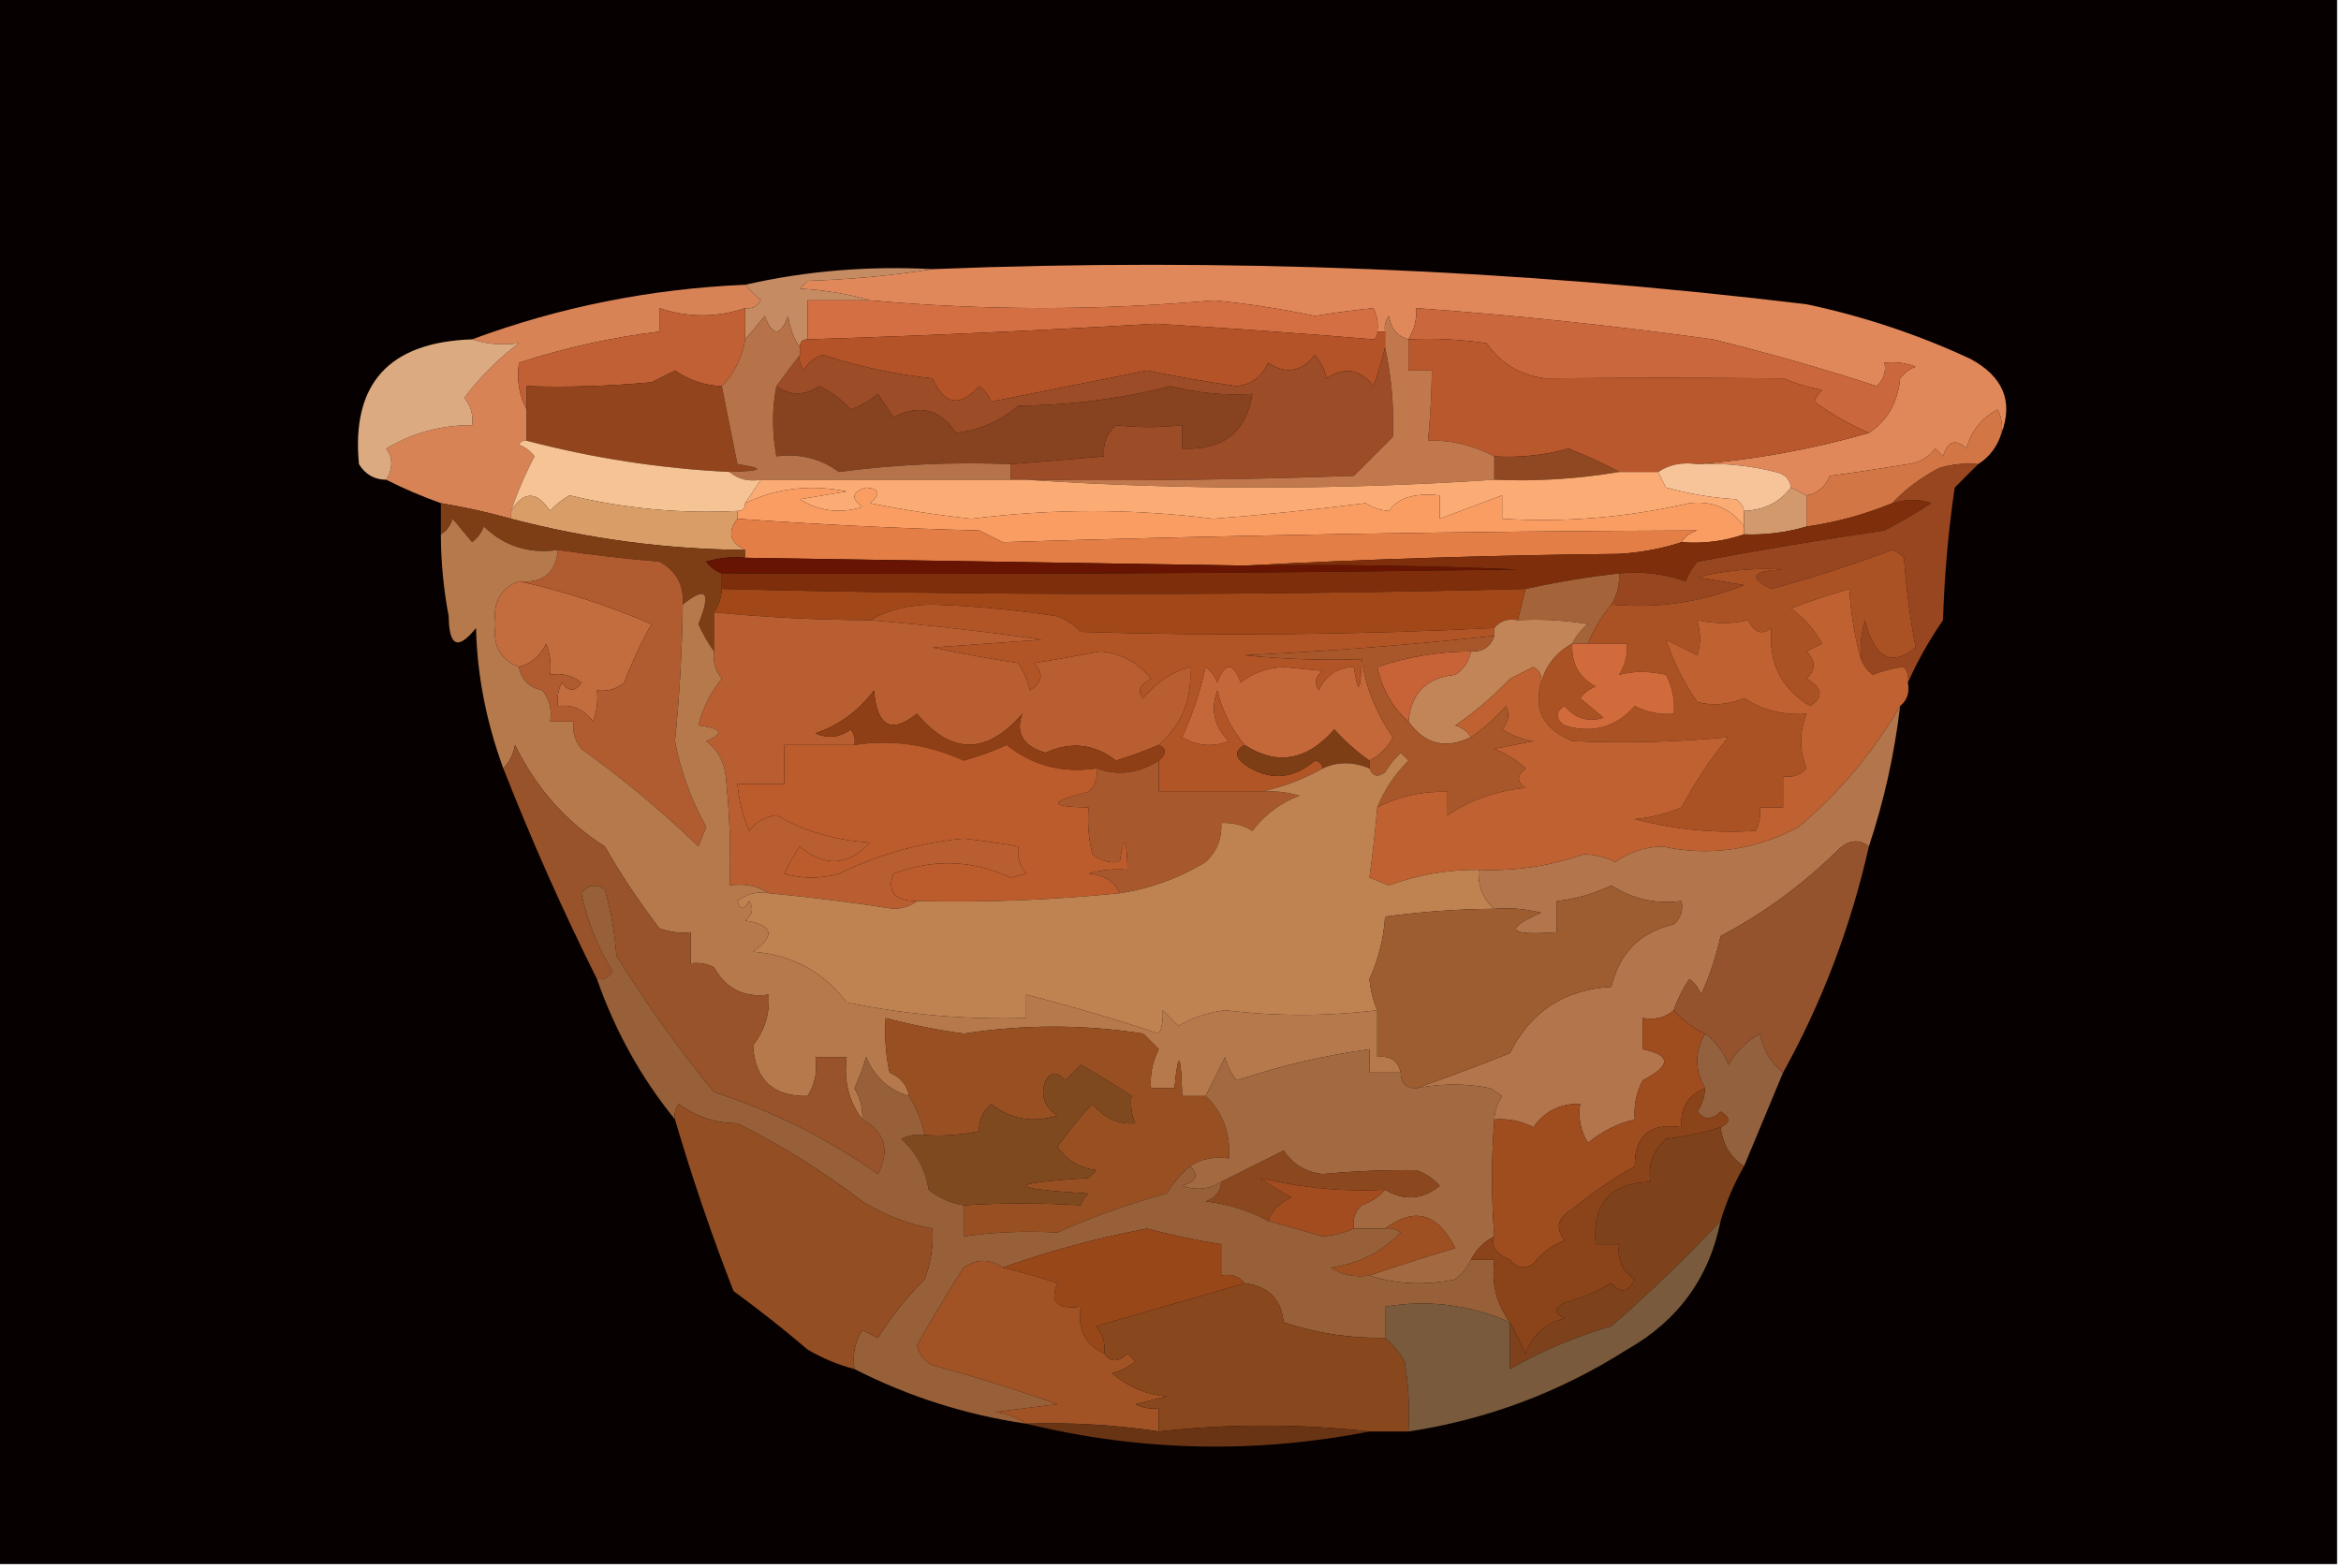 <?xml version="1.0" encoding="UTF-8"?>
<!DOCTYPE svg PUBLIC "-//W3C//DTD SVG 1.1//EN" "http://www.w3.org/Graphics/SVG/1.1/DTD/svg11.dtd">
<svg xmlns="http://www.w3.org/2000/svg" version="1.1" width="300px" height="201px" style="shape-rendering:geometricPrecision; text-rendering:geometricPrecision; image-rendering:optimizeQuality; fill-rule:evenodd; clip-rule:evenodd" xmlns:xlink="http://www.w3.org/1999/xlink">
<g><path style="opacity:1" fill="#060000" d="M -0.5,-0.5 C 99.5,-0.5 199.5,-0.5 299.5,-0.5C 299.5,66.5 299.5,133.5 299.5,200.5C 199.5,200.5 99.5,200.5 -0.5,200.5C -0.5,133.5 -0.5,66.5 -0.5,-0.5 Z"/></g>
<g><path style="opacity:1" fill="#e0885a" d="M 256.5,55.5 C 256.649,54.448 256.483,53.448 256,52.5C 253.944,53.583 252.611,55.25 252,57.5C 250.605,56.185 249.605,56.519 249,58.5C 248.667,58.167 248.333,57.833 248,57.5C 247.161,58.624 245.994,59.291 244.5,59.5C 241.174,60.047 237.84,60.547 234.5,61C 233.922,62.417 232.922,63.25 231.5,63.5C 230.833,63.167 230.167,62.833 229.5,62.5C 229.38,61.414 228.713,60.747 227.5,60.5C 224.217,59.673 220.884,59.34 217.5,59.5C 224.845,58.931 232.178,57.598 239.5,55.5C 241.887,53.908 243.22,51.575 243.5,48.5C 244.025,47.808 244.692,47.308 245.5,47C 244.207,46.51 242.873,46.343 241.5,46.5C 241.719,47.675 241.386,48.675 240.5,49.5C 233.617,47.253 226.617,45.253 219.5,43.5C 206.713,41.727 194.046,40.394 181.5,39.5C 181.567,40.959 181.234,42.292 180.5,43.5C 179.069,43.119 178.236,42.119 178,40.5C 177.536,41.094 177.369,41.761 177.5,42.5C 177.167,42.5 176.833,42.5 176.5,42.5C 176.649,41.448 176.483,40.448 176,39.5C 173.532,39.752 171.032,40.086 168.5,40.5C 164.222,39.59 159.889,38.923 155.5,38.5C 140.817,39.816 126.15,39.816 111.5,38.5C 108.695,37.681 105.695,37.181 102.5,37C 102.833,36.667 103.167,36.333 103.5,36C 109.016,35.827 114.349,35.327 119.5,34.5C 156.948,33.007 194.281,34.507 231.5,39C 238.768,40.534 245.768,42.867 252.5,46C 256.682,48.246 258.015,51.413 256.5,55.5 Z"/></g>
<g><path style="opacity:1" fill="#c58b63" d="M 119.5,34.5 C 114.349,35.327 109.016,35.827 103.5,36C 103.167,36.333 102.833,36.667 102.5,37C 105.695,37.181 108.695,37.681 111.5,38.5C 108.833,38.5 106.167,38.5 103.5,38.5C 103.5,40.167 103.5,41.833 103.5,43.5C 102.833,43.5 102.5,43.833 102.5,44.5C 101.71,43.392 101.21,42.058 101,40.5C 100,43.167 99,43.167 98,40.5C 97.148,41.571 96.315,42.571 95.5,43.5C 95.5,42.167 95.5,40.833 95.5,39.5C 96.376,39.631 97.043,39.297 97.5,38.5C 96.757,37.818 96.091,37.151 95.5,36.5C 103.257,34.731 111.257,34.065 119.5,34.5 Z"/></g>
<g><path style="opacity:1" fill="#d36f42" d="M 111.5,38.5 C 126.15,39.816 140.817,39.816 155.5,38.5C 159.889,38.923 164.222,39.59 168.5,40.5C 171.032,40.086 173.532,39.752 176,39.5C 176.483,40.448 176.649,41.448 176.5,42.5C 176.565,42.938 176.399,43.272 176,43.5C 166.732,42.719 157.399,42.052 148,41.5C 133.176,42.376 118.343,43.043 103.5,43.5C 103.5,41.833 103.5,40.167 103.5,38.5C 106.167,38.5 108.833,38.5 111.5,38.5 Z"/></g>
<g><path style="opacity:1" fill="#d78356" d="M 95.5,36.5 C 96.091,37.151 96.757,37.818 97.5,38.5C 97.043,39.297 96.376,39.631 95.5,39.5C 91.85,40.728 88.184,40.728 84.5,39.5C 84.5,40.5 84.5,41.5 84.5,42.5C 78.337,43.258 72.337,44.591 66.5,46.5C 66.205,48.735 66.539,50.735 67.5,52.5C 67.5,53.833 67.5,55.167 67.5,56.5C 67.062,56.435 66.728,56.601 66.5,57C 67.308,57.308 67.975,57.808 68.5,58.5C 67.294,60.794 66.294,63.127 65.5,65.5C 65.5,65.833 65.5,66.167 65.5,66.5C 62.539,65.677 59.539,65.01 56.5,64.5C 54.112,63.651 51.779,62.651 49.5,61.5C 50.363,60.06 50.363,58.726 49.5,57.5C 52.888,55.482 56.554,54.482 60.5,54.5C 60.67,53.178 60.337,52.011 59.5,51C 61.5,48.324 63.833,45.99 66.5,44C 64.321,44.284 62.321,44.117 60.5,43.5C 71.68,39.355 83.347,37.022 95.5,36.5 Z"/></g>
<g><path style="opacity:1" fill="#c16035" d="M 95.5,39.5 C 95.5,40.833 95.5,42.167 95.5,43.5C 95.088,45.887 94.088,47.887 92.5,49.5C 90.323,49.414 88.323,48.747 86.5,47.5C 85.5,48 84.5,48.5 83.5,49C 78.177,49.499 72.844,49.666 67.5,49.5C 67.5,50.5 67.5,51.5 67.5,52.5C 66.539,50.735 66.205,48.735 66.5,46.5C 72.337,44.591 78.337,43.258 84.5,42.5C 84.5,41.5 84.5,40.5 84.5,39.5C 88.184,40.728 91.85,40.728 95.5,39.5 Z"/></g>
<g><path style="opacity:1" fill="#ca673c" d="M 239.5,55.5 C 237.118,54.469 234.784,53.136 232.5,51.5C 232.709,50.914 233.043,50.414 233.5,50C 231.782,49.654 230.115,49.154 228.5,48.5C 218.31,48.42 208.144,48.42 198,48.5C 194.823,48.087 192.323,46.587 190.5,44C 187.183,43.502 183.85,43.335 180.5,43.5C 181.234,42.292 181.567,40.959 181.5,39.5C 194.046,40.394 206.713,41.727 219.5,43.5C 226.617,45.253 233.617,47.253 240.5,49.5C 241.386,48.675 241.719,47.675 241.5,46.5C 242.873,46.343 244.207,46.51 245.5,47C 244.692,47.308 244.025,47.808 243.5,48.5C 243.22,51.575 241.887,53.908 239.5,55.5 Z"/></g>
<g><path style="opacity:1" fill="#b45328" d="M 176.5,42.5 C 176.833,42.5 177.167,42.5 177.5,42.5C 177.5,43.167 177.5,43.833 177.5,44.5C 177.108,46.179 176.608,47.846 176,49.5C 174.33,47.302 172.33,46.968 170,48.5C 169.751,47.376 169.251,46.376 168.5,45.5C 166.792,47.691 164.792,48.024 162.5,46.5C 161.73,48.272 160.397,49.272 158.5,49.5C 154.605,48.94 150.772,48.274 147,47.5C 140.333,48.833 133.667,50.167 127,51.5C 126.692,50.692 126.192,50.025 125.5,49.5C 123.002,52.254 121.002,51.92 119.5,48.5C 114.649,47.978 109.982,46.978 105.5,45.5C 104.353,45.818 103.519,46.484 103,47.5C 102.536,46.906 102.369,46.239 102.5,45.5C 102.5,45.167 102.5,44.833 102.5,44.5C 102.5,43.833 102.833,43.5 103.5,43.5C 118.343,43.043 133.176,42.376 148,41.5C 157.399,42.052 166.732,42.719 176,43.5C 176.399,43.272 176.565,42.938 176.5,42.5 Z"/></g>
<g><path style="opacity:1" fill="#b8582c" d="M 180.5,43.5 C 183.85,43.335 187.183,43.502 190.5,44C 192.323,46.587 194.823,48.087 198,48.5C 208.144,48.42 218.31,48.42 228.5,48.5C 230.115,49.154 231.782,49.654 233.5,50C 233.043,50.414 232.709,50.914 232.5,51.5C 234.784,53.136 237.118,54.469 239.5,55.5C 232.178,57.598 224.845,58.931 217.5,59.5C 215.585,59.215 213.919,59.549 212.5,60.5C 210.833,60.5 209.167,60.5 207.5,60.5C 205.484,59.412 203.317,58.412 201,57.5C 197.895,58.367 194.728,58.701 191.5,58.5C 188.67,57.039 185.836,56.373 183,56.5C 183.29,53.587 183.457,50.587 183.5,47.5C 182.5,47.5 181.5,47.5 180.5,47.5C 180.5,46.167 180.5,44.833 180.5,43.5 Z"/></g>
<g><path style="opacity:1" fill="#dbaa80" d="M 60.5,43.5 C 62.321,44.117 64.321,44.284 66.5,44C 63.833,45.99 61.5,48.324 59.5,51C 60.337,52.011 60.67,53.178 60.5,54.5C 56.554,54.482 52.888,55.482 49.5,57.5C 50.363,58.726 50.363,60.06 49.5,61.5C 47.983,61.489 46.816,60.823 46,59.5C 45.007,49.188 49.84,43.855 60.5,43.5 Z"/></g>
<g><path style="opacity:1" fill="#92441d" d="M 92.5,49.5 C 93.167,52.833 93.833,56.167 94.5,59.5C 98.172,60.045 97.838,60.378 93.5,60.5C 84.686,60.07 76.02,58.737 67.5,56.5C 67.5,55.167 67.5,53.833 67.5,52.5C 67.5,51.5 67.5,50.5 67.5,49.5C 72.844,49.666 78.177,49.499 83.5,49C 84.5,48.5 85.5,48 86.5,47.5C 88.323,48.747 90.323,49.414 92.5,49.5 Z"/></g>
<g><path style="opacity:1" fill="#87421f" d="M 99.5,49.5 C 101.28,50.755 103.113,50.755 105,49.5C 106.531,50.217 107.864,51.217 109,52.5C 110.285,52.05 111.452,51.383 112.5,50.5C 113.167,51.5 113.833,52.5 114.5,53.5C 117.839,51.765 120.506,52.432 122.5,55.5C 125.572,55.13 128.239,53.963 130.5,52C 137.129,51.96 143.629,51.126 150,49.5C 153.441,50.382 156.941,50.715 160.5,50.5C 159.685,55.429 156.685,57.762 151.5,57.5C 151.5,56.5 151.5,55.5 151.5,54.5C 148.518,54.827 145.685,54.827 143,54.5C 141.812,55.563 141.312,56.897 141.5,58.5C 137.5,58.833 133.5,59.167 129.5,59.5C 122.109,59.201 114.776,59.535 107.5,60.5C 105.149,58.771 102.482,58.104 99.5,58.5C 98.924,55.393 98.924,52.393 99.5,49.5 Z"/></g>
<g><path style="opacity:1" fill="#9c4c26" d="M 177.5,44.5 C 178.32,48.288 178.654,52.121 178.5,56C 176.833,57.667 175.167,59.333 173.5,61C 159.504,61.5 145.504,61.667 131.5,61.5C 130.833,61.5 130.167,61.5 129.5,61.5C 129.5,60.833 129.5,60.167 129.5,59.5C 133.5,59.167 137.5,58.833 141.5,58.5C 141.312,56.897 141.812,55.563 143,54.5C 145.685,54.827 148.518,54.827 151.5,54.5C 151.5,55.5 151.5,56.5 151.5,57.5C 156.685,57.762 159.685,55.429 160.5,50.5C 156.941,50.715 153.441,50.382 150,49.5C 143.629,51.126 137.129,51.96 130.5,52C 128.239,53.963 125.572,55.13 122.5,55.5C 120.506,52.432 117.839,51.765 114.5,53.5C 113.833,52.5 113.167,51.5 112.5,50.5C 111.452,51.383 110.285,52.05 109,52.5C 107.864,51.217 106.531,50.217 105,49.5C 103.113,50.755 101.28,50.755 99.5,49.5C 100.512,48.128 101.512,46.795 102.5,45.5C 102.369,46.239 102.536,46.906 103,47.5C 103.519,46.484 104.353,45.818 105.5,45.5C 109.982,46.978 114.649,47.978 119.5,48.5C 121.002,51.92 123.002,52.254 125.5,49.5C 126.192,50.025 126.692,50.692 127,51.5C 133.667,50.167 140.333,48.833 147,47.5C 150.772,48.274 154.605,48.94 158.5,49.5C 160.397,49.272 161.73,48.272 162.5,46.5C 164.792,48.024 166.792,47.691 168.5,45.5C 169.251,46.376 169.751,47.376 170,48.5C 172.33,46.968 174.33,47.302 176,49.5C 176.608,47.846 177.108,46.179 177.5,44.5 Z"/></g>
<g><path style="opacity:1" fill="#c2784d" d="M 180.5,43.5 C 180.5,44.833 180.5,46.167 180.5,47.5C 181.5,47.5 182.5,47.5 183.5,47.5C 183.457,50.587 183.29,53.587 183,56.5C 185.836,56.373 188.67,57.039 191.5,58.5C 191.5,59.5 191.5,60.5 191.5,61.5C 171.5,62.833 151.5,62.833 131.5,61.5C 145.504,61.667 159.504,61.5 173.5,61C 175.167,59.333 176.833,57.667 178.5,56C 178.654,52.121 178.32,48.288 177.5,44.5C 177.5,43.833 177.5,43.167 177.5,42.5C 177.369,41.761 177.536,41.094 178,40.5C 178.236,42.119 179.069,43.119 180.5,43.5 Z"/></g>
<g><path style="opacity:1" fill="#b67249" d="M 102.5,44.5 C 102.5,44.833 102.5,45.167 102.5,45.5C 101.512,46.795 100.512,48.128 99.5,49.5C 98.924,52.393 98.924,55.393 99.5,58.5C 102.482,58.104 105.149,58.771 107.5,60.5C 114.776,59.535 122.109,59.201 129.5,59.5C 129.5,60.167 129.5,60.833 129.5,61.5C 118.833,61.5 108.167,61.5 97.5,61.5C 95.901,61.768 94.568,61.434 93.5,60.5C 97.838,60.378 98.172,60.045 94.5,59.5C 93.833,56.167 93.167,52.833 92.5,49.5C 94.088,47.887 95.088,45.887 95.5,43.5C 96.315,42.571 97.148,41.571 98,40.5C 99,43.167 100,43.167 101,40.5C 101.21,42.058 101.71,43.392 102.5,44.5 Z"/></g>
<g><path style="opacity:1" fill="#904822" d="M 207.5,60.5 C 202.228,61.4 196.895,61.733 191.5,61.5C 191.5,60.5 191.5,59.5 191.5,58.5C 194.728,58.701 197.895,58.367 201,57.5C 203.317,58.412 205.484,59.412 207.5,60.5 Z"/></g>
<g><path style="opacity:1" fill="#f6c394" d="M 67.5,56.5 C 76.02,58.737 84.686,60.07 93.5,60.5C 94.568,61.434 95.901,61.768 97.5,61.5C 96.833,62.5 96.167,63.5 95.5,64.5C 95.5,65.167 95.167,65.5 94.5,65.5C 87.224,65.871 80.058,65.204 73,63.5C 72.05,64.022 71.216,64.689 70.5,65.5C 68.755,62.908 67.089,62.908 65.5,65.5C 66.294,63.127 67.294,60.794 68.5,58.5C 67.975,57.808 67.308,57.308 66.5,57C 66.728,56.601 67.062,56.435 67.5,56.5 Z"/></g>
<g><path style="opacity:1" fill="#f7c49a" d="M 217.5,59.5 C 220.884,59.34 224.217,59.673 227.5,60.5C 228.713,60.747 229.38,61.414 229.5,62.5C 228.105,64.379 226.105,65.379 223.5,65.5C 223.389,64.883 223.056,64.383 222.5,64C 219.447,63.821 216.447,63.321 213.5,62.5C 213.137,61.816 212.804,61.15 212.5,60.5C 213.919,59.549 215.585,59.215 217.5,59.5 Z"/></g>
<g><path style="opacity:1" fill="#d27646" d="M 256.5,55.5 C 255.974,57.23 254.974,58.564 253.5,59.5C 251.801,59.34 250.134,59.507 248.5,60C 246.141,61.242 244.141,62.742 242.5,64.5C 238.967,65.958 235.301,66.958 231.5,67.5C 231.5,66.167 231.5,64.833 231.5,63.5C 232.922,63.25 233.922,62.417 234.5,61C 237.84,60.547 241.174,60.047 244.5,59.5C 245.994,59.291 247.161,58.624 248,57.5C 248.333,57.833 248.667,58.167 249,58.5C 249.605,56.519 250.605,56.185 252,57.5C 252.611,55.25 253.944,53.583 256,52.5C 256.483,53.448 256.649,54.448 256.5,55.5 Z"/></g>
<g><path style="opacity:1" fill="#fbac75" d="M 207.5,60.5 C 209.167,60.5 210.833,60.5 212.5,60.5C 212.804,61.15 213.137,61.816 213.5,62.5C 216.447,63.321 219.447,63.821 222.5,64C 223.056,64.383 223.389,64.883 223.5,65.5C 223.5,66.167 223.5,66.833 223.5,67.5C 221.834,65.172 219.501,64.172 216.5,64.5C 208.518,66.334 200.518,67.001 192.5,66.5C 192.5,65.5 192.5,64.5 192.5,63.5C 189.833,64.5 187.167,65.5 184.5,66.5C 184.5,65.5 184.5,64.5 184.5,63.5C 181.281,63.157 179.114,63.824 178,65.5C 176.893,65.415 175.893,65.081 175,64.5C 168.569,65.32 162.069,65.986 155.5,66.5C 145.163,65.194 134.83,65.194 124.5,66.5C 120.136,66.03 115.802,65.364 111.5,64.5C 112.894,63.313 112.727,62.647 111,62.5C 109.174,63.01 109.007,63.844 110.5,65C 107.621,65.874 104.955,65.54 102.5,64C 104.5,63.667 106.5,63.333 108.5,63C 103.909,62.058 99.576,62.558 95.5,64.5C 96.167,63.5 96.833,62.5 97.5,61.5C 108.167,61.5 118.833,61.5 129.5,61.5C 130.167,61.5 130.833,61.5 131.5,61.5C 151.5,62.833 171.5,62.833 191.5,61.5C 196.895,61.733 202.228,61.4 207.5,60.5 Z"/></g>
<g><path style="opacity:1" fill="#f99d63" d="M 223.5,67.5 C 223.5,67.833 223.5,68.167 223.5,68.5C 220.946,69.388 218.279,69.721 215.5,69.5C 215.918,68.778 216.584,68.278 217.5,68C 187.807,68.09 158.14,68.59 128.5,69.5C 127.5,69 126.5,68.5 125.5,68C 115.141,67.734 104.808,67.234 94.5,66.5C 94.5,66.167 94.5,65.833 94.5,65.5C 95.167,65.5 95.5,65.167 95.5,64.5C 99.576,62.558 103.909,62.058 108.5,63C 106.5,63.333 104.5,63.667 102.5,64C 104.955,65.54 107.621,65.874 110.5,65C 109.007,63.844 109.174,63.01 111,62.5C 112.727,62.647 112.894,63.313 111.5,64.5C 115.802,65.364 120.136,66.03 124.5,66.5C 134.83,65.194 145.163,65.194 155.5,66.5C 162.069,65.986 168.569,65.32 175,64.5C 175.893,65.081 176.893,65.415 178,65.5C 179.114,63.824 181.281,63.157 184.5,63.5C 184.5,64.5 184.5,65.5 184.5,66.5C 187.167,65.5 189.833,64.5 192.5,63.5C 192.5,64.5 192.5,65.5 192.5,66.5C 200.518,67.001 208.518,66.334 216.5,64.5C 219.501,64.172 221.834,65.172 223.5,67.5 Z"/></g>
<g><path style="opacity:1" fill="#d1996c" d="M 229.5,62.5 C 230.167,62.833 230.833,63.167 231.5,63.5C 231.5,64.833 231.5,66.167 231.5,67.5C 228.904,68.265 226.237,68.599 223.5,68.5C 223.5,68.167 223.5,67.833 223.5,67.5C 223.5,66.833 223.5,66.167 223.5,65.5C 226.105,65.379 228.105,64.379 229.5,62.5 Z"/></g>
<g><path style="opacity:1" fill="#d99e68" d="M 94.5,65.5 C 94.5,65.833 94.5,66.167 94.5,66.5C 93.174,68.195 93.507,69.528 95.5,70.5C 85.315,70.406 75.315,69.072 65.5,66.5C 65.5,66.167 65.5,65.833 65.5,65.5C 67.089,62.908 68.755,62.908 70.5,65.5C 71.216,64.689 72.05,64.022 73,63.5C 80.058,65.204 87.224,65.871 94.5,65.5 Z"/></g>
<g><path style="opacity:1" fill="#7d3d15" d="M 56.5,64.5 C 59.539,65.01 62.539,65.677 65.5,66.5C 75.315,69.072 85.315,70.406 95.5,70.5C 95.5,70.833 95.5,71.167 95.5,71.5C 93.801,71.34 92.134,71.507 90.5,72C 91.044,72.717 91.711,73.217 92.5,73.5C 92.5,74.167 92.5,74.833 92.5,75.5C 92.443,76.609 92.11,77.609 91.5,78.5C 91.5,80.167 91.5,81.833 91.5,83.5C 90.751,82.469 90.085,81.302 89.5,80C 91.171,75.898 90.504,75.064 87.5,77.5C 87.677,75.019 86.677,73.186 84.5,72C 80.137,71.631 75.804,71.131 71.5,70.5C 67.808,71.029 64.642,70.029 62,67.5C 61.692,68.308 61.192,68.975 60.5,69.5C 59.667,68.5 58.833,67.5 58,66.5C 57.722,67.416 57.222,68.082 56.5,68.5C 56.5,67.167 56.5,65.833 56.5,64.5 Z"/></g>
<g><path style="opacity:1" fill="#e37e46" d="M 94.5,66.5 C 104.808,67.234 115.141,67.734 125.5,68C 126.5,68.5 127.5,69 128.5,69.5C 158.14,68.59 187.807,68.09 217.5,68C 216.584,68.278 215.918,68.778 215.5,69.5C 213.031,70.317 210.365,70.817 207.5,71C 191.328,71.169 175.328,71.669 159.5,72.5C 138.167,72.167 116.833,71.833 95.5,71.5C 95.5,71.167 95.5,70.833 95.5,70.5C 93.507,69.528 93.174,68.195 94.5,66.5 Z"/></g>
<g><path style="opacity:1" fill="#671402" d="M 95.5,71.5 C 116.833,71.833 138.167,72.167 159.5,72.5C 171.171,72.334 182.838,72.5 194.5,73C 160.502,73.5 126.502,73.667 92.5,73.5C 91.711,73.217 91.044,72.717 90.5,72C 92.134,71.507 93.801,71.34 95.5,71.5 Z"/></g>
<g><path style="opacity:1" fill="#7e2e0a" d="M 207.5,73.5 C 203.462,73.958 199.462,74.624 195.5,75.5C 161.173,76.354 126.839,76.354 92.5,75.5C 92.5,74.833 92.5,74.167 92.5,73.5C 126.502,73.667 160.502,73.5 194.5,73C 182.838,72.5 171.171,72.334 159.5,72.5C 175.328,71.669 191.328,71.169 207.5,71C 210.365,70.817 213.031,70.317 215.5,69.5C 218.279,69.721 220.946,69.388 223.5,68.5C 226.237,68.599 228.904,68.265 231.5,67.5C 235.301,66.958 238.967,65.958 242.5,64.5C 244.331,63.948 245.997,63.948 247.5,64.5C 245.547,65.761 243.547,66.927 241.5,68C 233.474,69.17 225.474,70.503 217.5,72C 216.874,72.75 216.374,73.584 216,74.5C 213.281,73.556 210.448,73.223 207.5,73.5 Z"/></g>
<g><path style="opacity:1" fill="#98461f" d="M 253.5,59.5 C 252.548,60.452 251.548,61.452 250.5,62.5C 249.67,68.138 249.17,73.804 249,79.5C 247.206,82.106 245.706,84.773 244.5,87.5C 244.631,86.761 244.464,86.094 244,85.5C 242.732,85.616 241.398,85.949 240,86.5C 239.283,85.956 238.783,85.289 238.5,84.5C 238.34,82.801 238.506,81.134 239,79.5C 240.189,84.36 242.356,85.526 245.5,83C 244.77,79.206 244.27,75.373 244,71.5C 243.586,71.043 243.086,70.709 242.5,70.5C 237.382,72.403 232.215,74.069 227,75.5C 223.989,74 224.489,73.166 228.5,73C 224.818,72.778 221.152,73.111 217.5,74C 219.5,74.333 221.5,74.667 223.5,75C 218.068,77.205 212.402,78.038 206.5,77.5C 207.234,76.292 207.567,74.959 207.5,73.5C 210.448,73.223 213.281,73.556 216,74.5C 216.374,73.584 216.874,72.75 217.5,72C 225.474,70.503 233.474,69.17 241.5,68C 243.547,66.927 245.547,65.761 247.5,64.5C 245.997,63.948 244.331,63.948 242.5,64.5C 244.141,62.742 246.141,61.242 248.5,60C 250.134,59.507 251.801,59.34 253.5,59.5 Z"/></g>
<g><path style="opacity:1" fill="#c36c3e" d="M 66.5,74.5 C 72.239,75.778 77.906,77.612 83.5,80C 82.144,82.398 80.977,84.898 80,87.5C 78.989,88.337 77.822,88.67 76.5,88.5C 76.657,89.873 76.49,91.207 76,92.5C 74.89,90.963 73.39,90.296 71.5,90.5C 71.35,89.448 71.517,88.448 72,87.5C 72.893,88.711 73.726,88.711 74.5,87.5C 73.311,86.571 71.978,86.238 70.5,86.5C 70.657,85.127 70.49,83.793 70,82.5C 69.241,84.063 68.074,85.063 66.5,85.5C 64.116,84.575 63.116,82.742 63.5,80C 63.116,77.258 64.116,75.425 66.5,74.5 Z"/></g>
<g><path style="opacity:1" fill="#a46338" d="M 207.5,73.5 C 207.567,74.959 207.234,76.292 206.5,77.5C 205.263,78.965 204.263,80.632 203.5,82.5C 202.833,82.5 202.167,82.5 201.5,82.5C 201.953,81.542 202.619,80.708 203.5,80C 200.518,79.502 197.518,79.335 194.5,79.5C 194.833,78.167 195.167,76.833 195.5,75.5C 199.462,74.624 203.462,73.958 207.5,73.5 Z"/></g>
<g><path style="opacity:1" fill="#a24818" d="M 92.5,75.5 C 126.839,76.354 161.173,76.354 195.5,75.5C 195.167,76.833 194.833,78.167 194.5,79.5C 193.209,79.263 192.209,79.596 191.5,80.5C 173.84,81.378 156.173,81.545 138.5,81C 137.672,80.085 136.672,79.419 135.5,79C 130.198,78.171 124.864,77.671 119.5,77.5C 116.41,77.522 113.743,78.188 111.5,79.5C 104.814,79.473 98.148,79.139 91.5,78.5C 92.11,77.609 92.443,76.609 92.5,75.5 Z"/></g>
<g><path style="opacity:1" fill="#b15426" d="M 191.5,80.5 C 191.5,80.833 191.5,81.167 191.5,81.5C 180.867,82.662 170.2,83.496 159.5,84C 164.489,84.499 169.489,84.666 174.5,84.5C 174.378,88.838 174.045,89.172 173.5,85.5C 171.408,85.561 169.908,86.561 169,88.5C 168.383,87.551 168.549,86.718 169.5,86C 167.833,85.833 166.167,85.667 164.5,85.5C 162.359,85.613 160.525,86.28 159,87.5C 158,84.833 157,84.833 156,87.5C 155.692,86.692 155.192,86.025 154.5,85.5C 153.816,88.616 152.816,91.616 151.5,94.5C 153.421,95.641 155.421,95.808 157.5,95C 155.604,93.192 155.104,91.025 156,88.5C 156.653,91.139 157.82,93.473 159.5,95.5C 158.226,96.189 158.226,97.023 159.5,98C 162.624,100.126 165.624,99.959 168.5,97.5C 169.107,97.624 169.44,97.957 169.5,98.5C 166.98,99.918 164.313,100.918 161.5,101.5C 157.167,101.5 152.833,101.5 148.5,101.5C 148.5,100.167 148.5,98.833 148.5,97.5C 149.506,96.604 149.506,95.938 148.5,95.5C 151.481,92.865 152.814,89.532 152.5,85.5C 150.133,86.164 148.133,87.497 146.5,89.5C 145.707,88.645 146.04,87.811 147.5,87C 145.831,84.915 143.664,83.749 141,83.5C 138.176,84.054 135.343,84.554 132.5,85C 133.784,86.297 133.617,87.464 132,88.5C 131.691,87.234 131.191,86.067 130.5,85C 126.814,84.441 123.147,83.775 119.5,83C 124.167,82.667 128.833,82.333 133.5,82C 126.184,80.946 118.851,80.113 111.5,79.5C 113.743,78.188 116.41,77.522 119.5,77.5C 124.864,77.671 130.198,78.171 135.5,79C 136.672,79.419 137.672,80.085 138.5,81C 156.173,81.545 173.84,81.378 191.5,80.5 Z"/></g>
<g><path style="opacity:1" fill="#b85e31" d="M 91.5,78.5 C 98.148,79.139 104.814,79.473 111.5,79.5C 118.851,80.113 126.184,80.946 133.5,82C 128.833,82.333 124.167,82.667 119.5,83C 123.147,83.775 126.814,84.441 130.5,85C 131.191,86.067 131.691,87.234 132,88.5C 133.617,87.464 133.784,86.297 132.5,85C 135.343,84.554 138.176,84.054 141,83.5C 143.664,83.749 145.831,84.915 147.5,87C 146.04,87.811 145.707,88.645 146.5,89.5C 148.133,87.497 150.133,86.164 152.5,85.5C 152.814,89.532 151.481,92.865 148.5,95.5C 146.733,96.257 144.9,96.923 143,97.5C 140.232,95.349 137.232,95.015 134,96.5C 131.106,95.668 130.106,94.001 131,91.5C 126.459,96.78 121.959,96.78 117.5,91.5C 114.218,94.128 112.385,93.128 112,88.5C 110.062,91.106 107.562,92.939 104.5,94C 106.112,94.72 107.612,94.554 109,93.5C 109.464,94.094 109.631,94.761 109.5,95.5C 106.5,95.5 103.5,95.5 100.5,95.5C 100.5,97.167 100.5,98.833 100.5,100.5C 98.5,100.5 96.5,100.5 94.5,100.5C 94.687,102.564 95.187,104.564 96,106.5C 96.839,105.376 98.005,104.709 99.5,104.5C 103.091,106.57 107.091,107.737 111.5,108C 108.674,111.025 105.674,111.192 102.5,108.5C 101.738,109.628 101.071,110.795 100.5,112C 102.833,112.667 105.167,112.667 107.5,112C 112.788,109.474 118.121,107.974 123.5,107.5C 125.858,107.753 128.192,108.086 130.5,108.5C 130.33,109.822 130.663,110.989 131.5,112C 130.833,112.167 130.167,112.333 129.5,112.5C 124.621,110.228 119.621,110.061 114.5,112C 113.639,114.321 114.639,115.487 117.5,115.5C 116.726,116.147 115.726,116.48 114.5,116.5C 109.179,115.668 103.846,115.002 98.5,114.5C 97.081,113.549 95.415,113.216 93.5,113.5C 93.666,108.821 93.499,104.155 93,99.5C 92.801,97.597 91.968,96.097 90.5,95C 92.878,94.025 92.544,93.359 89.5,93C 90.056,90.763 91.056,88.763 92.5,87C 91.663,85.989 91.33,84.822 91.5,83.5C 91.5,81.833 91.5,80.167 91.5,78.5 Z"/></g>
<g><path style="opacity:1" fill="#c28558" d="M 194.5,79.5 C 197.518,79.335 200.518,79.502 203.5,80C 202.619,80.708 201.953,81.542 201.5,82.5C 199.466,83.591 198.132,85.257 197.5,87.5C 197.631,86.624 197.298,85.957 196.5,85.5C 195.5,86 194.5,86.5 193.5,87C 191.393,89.227 189.06,91.227 186.5,93C 187.416,93.278 188.082,93.778 188.5,94.5C 185.238,96.078 182.572,95.411 180.5,92.5C 180.818,88.849 182.818,86.849 186.5,86.5C 187.612,85.735 188.279,84.735 188.5,83.5C 190.027,83.573 191.027,82.906 191.5,81.5C 191.5,81.167 191.5,80.833 191.5,80.5C 192.209,79.596 193.209,79.263 194.5,79.5 Z"/></g>
<g><path style="opacity:1" fill="#c76337" d="M 188.5,83.5 C 188.279,84.735 187.612,85.735 186.5,86.5C 182.818,86.849 180.818,88.849 180.5,92.5C 178.433,90.682 177.1,88.349 176.5,85.5C 180.393,84.185 184.393,83.518 188.5,83.5 Z"/></g>
<g><path style="opacity:1" fill="#ab5225" d="M 238.5,84.5 C 237.681,81.695 237.181,78.695 237,75.5C 234.48,76.207 231.98,77.04 229.5,78C 231.176,79.177 232.509,80.677 233.5,82.5C 232.833,82.833 232.167,83.167 231.5,83.5C 232.711,84.72 232.711,85.887 231.5,87C 233.559,88.186 233.726,89.352 232,90.5C 228.275,88.322 226.609,84.988 227,80.5C 225.853,81.458 224.853,81.125 224,79.5C 221.973,79.986 219.807,79.986 217.5,79.5C 217.966,81.201 217.966,82.701 217.5,84C 216.167,83.333 214.833,82.667 213.5,82C 214.456,84.877 215.789,87.544 217.5,90C 219.527,90.498 221.527,90.331 223.5,89.5C 225.902,91.049 228.568,91.716 231.5,91.5C 230.58,93.881 230.58,96.214 231.5,98.5C 230.675,99.386 229.675,99.719 228.5,99.5C 228.5,100.833 228.5,102.167 228.5,103.5C 227.5,103.5 226.5,103.5 225.5,103.5C 225.649,104.552 225.483,105.552 225,106.5C 219.774,106.85 214.608,106.35 209.5,105C 211.577,104.808 213.577,104.308 215.5,103.5C 217.276,100.168 219.276,97.168 221.5,94.5C 214.698,95.137 208.031,95.304 201.5,95C 197.802,93.432 196.468,90.932 197.5,87.5C 198.132,85.257 199.466,83.591 201.5,82.5C 201.329,84.993 202.329,86.826 204.5,88C 203.692,88.308 203.025,88.808 202.5,89.5C 203.5,90.333 204.5,91.167 205.5,92C 203.536,92.624 201.869,92.124 200.5,90.5C 199.289,91.274 199.289,92.107 200.5,93C 204.067,94.075 207.067,93.242 209.5,90.5C 211.071,91.309 212.738,91.643 214.5,91.5C 214.643,89.738 214.309,88.071 213.5,86.5C 211.321,86.009 209.321,86.009 207.5,86.5C 208.246,85.264 208.579,83.93 208.5,82.5C 206.833,82.5 205.167,82.5 203.5,82.5C 204.263,80.632 205.263,78.965 206.5,77.5C 212.402,78.038 218.068,77.205 223.5,75C 221.5,74.667 219.5,74.333 217.5,74C 221.152,73.111 224.818,72.778 228.5,73C 224.489,73.166 223.989,74 227,75.5C 232.215,74.069 237.382,72.403 242.5,70.5C 243.086,70.709 243.586,71.043 244,71.5C 244.27,75.373 244.77,79.206 245.5,83C 242.356,85.526 240.189,84.36 239,79.5C 238.506,81.134 238.34,82.801 238.5,84.5 Z"/></g>
<g><path style="opacity:1" fill="#d16b3b" d="M 201.5,82.5 C 202.167,82.5 202.833,82.5 203.5,82.5C 205.167,82.5 206.833,82.5 208.5,82.5C 208.579,83.93 208.246,85.264 207.5,86.5C 209.321,86.009 211.321,86.009 213.5,86.5C 214.309,88.071 214.643,89.738 214.5,91.5C 212.738,91.643 211.071,91.309 209.5,90.5C 207.067,93.242 204.067,94.075 200.5,93C 199.289,92.107 199.289,91.274 200.5,90.5C 201.869,92.124 203.536,92.624 205.5,92C 204.5,91.167 203.5,90.333 202.5,89.5C 203.025,88.808 203.692,88.308 204.5,88C 202.329,86.826 201.329,84.993 201.5,82.5 Z"/></g>
<g><path style="opacity:1" fill="#c46839" d="M 174.5,84.5 C 175.003,88.061 176.336,91.394 178.5,94.5C 177.812,95.855 176.812,96.855 175.5,97.5C 173.871,96.375 172.371,95.041 171,93.5C 167.482,97.51 163.649,98.177 159.5,95.5C 157.82,93.473 156.653,91.139 156,88.5C 155.104,91.025 155.604,93.192 157.5,95C 155.421,95.808 153.421,95.641 151.5,94.5C 152.816,91.616 153.816,88.616 154.5,85.5C 155.192,86.025 155.692,86.692 156,87.5C 157,84.833 158,84.833 159,87.5C 160.525,86.28 162.359,85.613 164.5,85.5C 166.167,85.667 167.833,85.833 169.5,86C 168.549,86.718 168.383,87.551 169,88.5C 169.908,86.561 171.408,85.561 173.5,85.5C 174.045,89.172 174.378,88.838 174.5,84.5 Z"/></g>
<g><path style="opacity:1" fill="#b05b30" d="M 71.5,70.5 C 75.804,71.131 80.137,71.631 84.5,72C 86.677,73.186 87.677,75.019 87.5,77.5C 87.409,83.579 87.076,89.412 86.5,95C 87.232,98.86 88.565,102.527 90.5,106C 90.167,106.833 89.833,107.667 89.5,108.5C 84.815,103.974 79.815,99.808 74.5,96C 73.663,94.989 73.33,93.822 73.5,92.5C 72.5,92.5 71.5,92.5 70.5,92.5C 70.762,91.022 70.429,89.689 69.5,88.5C 67.787,88.121 66.787,87.121 66.5,85.5C 68.074,85.063 69.241,84.063 70,82.5C 70.49,83.793 70.657,85.127 70.5,86.5C 71.978,86.238 73.311,86.571 74.5,87.5C 73.726,88.711 72.893,88.711 72,87.5C 71.517,88.448 71.35,89.448 71.5,90.5C 73.39,90.296 74.89,90.963 76,92.5C 76.49,91.207 76.657,89.873 76.5,88.5C 77.822,88.67 78.989,88.337 80,87.5C 80.977,84.898 82.144,82.398 83.5,80C 77.906,77.612 72.239,75.778 66.5,74.5C 69.546,74.817 71.213,73.484 71.5,70.5 Z"/></g>
<g><path style="opacity:1" fill="#8f3f15" d="M 148.5,95.5 C 149.506,95.938 149.506,96.604 148.5,97.5C 145.911,99.157 143.244,99.491 140.5,98.5C 136.169,99.154 132.335,98.154 129,95.5C 127.216,96.309 125.383,96.976 123.5,97.5C 118.97,95.424 114.304,94.758 109.5,95.5C 109.631,94.761 109.464,94.094 109,93.5C 107.612,94.554 106.112,94.72 104.5,94C 107.562,92.939 110.062,91.106 112,88.5C 112.385,93.128 114.218,94.128 117.5,91.5C 121.959,96.78 126.459,96.78 131,91.5C 130.106,94.001 131.106,95.668 134,96.5C 137.232,95.015 140.232,95.349 143,97.5C 144.9,96.923 146.733,96.257 148.5,95.5 Z"/></g>
<g><path style="opacity:1" fill="#7d3e16" d="M 175.5,97.5 C 175.5,97.833 175.5,98.167 175.5,98.5C 173.389,97.62 171.389,97.62 169.5,98.5C 169.44,97.957 169.107,97.624 168.5,97.5C 165.624,99.959 162.624,100.126 159.5,98C 158.226,97.023 158.226,96.189 159.5,95.5C 163.649,98.177 167.482,97.51 171,93.5C 172.371,95.041 173.871,96.375 175.5,97.5 Z"/></g>
<g><path style="opacity:1" fill="#a8572b" d="M 191.5,81.5 C 191.027,82.906 190.027,83.573 188.5,83.5C 184.393,83.518 180.393,84.185 176.5,85.5C 177.1,88.349 178.433,90.682 180.5,92.5C 182.572,95.411 185.238,96.078 188.5,94.5C 190.129,93.375 191.629,92.041 193,90.5C 193.492,91.549 193.326,92.549 192.5,93.5C 193.729,94.281 195.062,94.781 196.5,95C 194.833,95.333 193.167,95.667 191.5,96C 193.002,96.583 194.335,97.416 195.5,98.5C 194.359,99.425 194.359,100.259 195.5,101C 191.8,101.361 188.467,102.527 185.5,104.5C 185.5,103.5 185.5,102.5 185.5,101.5C 182.261,101.413 179.261,102.08 176.5,103.5C 177.389,101.264 178.722,99.264 180.5,97.5C 180.167,97.167 179.833,96.833 179.5,96.5C 178.713,97.242 178.047,98.075 177.5,99C 176.563,99.692 175.897,99.525 175.5,98.5C 175.5,98.167 175.5,97.833 175.5,97.5C 176.812,96.855 177.812,95.855 178.5,94.5C 176.336,91.394 175.003,88.061 174.5,84.5C 169.489,84.666 164.489,84.499 159.5,84C 170.2,83.496 180.867,82.662 191.5,81.5 Z"/></g>
<g><path style="opacity:1" fill="#bf6130" d="M 238.5,84.5 C 238.783,85.289 239.283,85.956 240,86.5C 241.398,85.949 242.732,85.616 244,85.5C 244.464,86.094 244.631,86.761 244.5,87.5C 244.737,88.791 244.404,89.791 243.5,90.5C 240.041,96.454 235.708,101.621 230.5,106C 224.905,108.989 219.071,109.822 213,108.5C 210.698,108.6 208.698,109.267 207,110.5C 205.769,109.892 204.436,109.559 203,109.5C 198.65,111.023 194.15,111.69 189.5,111.5C 185.547,111.464 181.714,112.131 178,113.5C 177.167,113.167 176.333,112.833 175.5,112.5C 175.918,109.37 176.251,106.37 176.5,103.5C 179.261,102.08 182.261,101.413 185.5,101.5C 185.5,102.5 185.5,103.5 185.5,104.5C 188.467,102.527 191.8,101.361 195.5,101C 194.359,100.259 194.359,99.425 195.5,98.5C 194.335,97.416 193.002,96.583 191.5,96C 193.167,95.667 194.833,95.333 196.5,95C 195.062,94.781 193.729,94.281 192.5,93.5C 193.326,92.549 193.492,91.549 193,90.5C 191.629,92.041 190.129,93.375 188.5,94.5C 188.082,93.778 187.416,93.278 186.5,93C 189.06,91.227 191.393,89.227 193.5,87C 194.5,86.5 195.5,86 196.5,85.5C 197.298,85.957 197.631,86.624 197.5,87.5C 196.468,90.932 197.802,93.432 201.5,95C 208.031,95.304 214.698,95.137 221.5,94.5C 219.276,97.168 217.276,100.168 215.5,103.5C 213.577,104.308 211.577,104.808 209.5,105C 214.608,106.35 219.774,106.85 225,106.5C 225.483,105.552 225.649,104.552 225.5,103.5C 226.5,103.5 227.5,103.5 228.5,103.5C 228.5,102.167 228.5,100.833 228.5,99.5C 229.675,99.719 230.675,99.386 231.5,98.5C 230.58,96.214 230.58,93.881 231.5,91.5C 228.568,91.716 225.902,91.049 223.5,89.5C 221.527,90.331 219.527,90.498 217.5,90C 215.789,87.544 214.456,84.877 213.5,82C 214.833,82.667 216.167,83.333 217.5,84C 217.966,82.701 217.966,81.201 217.5,79.5C 219.807,79.986 221.973,79.986 224,79.5C 224.853,81.125 225.853,81.458 227,80.5C 226.609,84.988 228.275,88.322 232,90.5C 233.726,89.352 233.559,88.186 231.5,87C 232.711,85.887 232.711,84.72 231.5,83.5C 232.167,83.167 232.833,82.833 233.5,82.5C 232.509,80.677 231.176,79.177 229.5,78C 231.98,77.04 234.48,76.207 237,75.5C 237.181,78.695 237.681,81.695 238.5,84.5 Z"/></g>
<g><path style="opacity:1" fill="#b5794c" d="M 71.5,70.5 C 71.213,73.484 69.546,74.817 66.5,74.5C 64.116,75.425 63.116,77.258 63.5,80C 63.116,82.742 64.116,84.575 66.5,85.5C 66.787,87.121 67.787,88.121 69.5,88.5C 70.429,89.689 70.762,91.022 70.5,92.5C 71.5,92.5 72.5,92.5 73.5,92.5C 73.33,93.822 73.663,94.989 74.5,96C 79.815,99.808 84.815,103.974 89.5,108.5C 89.833,107.667 90.167,106.833 90.5,106C 88.565,102.527 87.232,98.86 86.5,95C 87.076,89.412 87.409,83.579 87.5,77.5C 90.504,75.064 91.171,75.898 89.5,80C 90.085,81.302 90.751,82.469 91.5,83.5C 91.33,84.822 91.663,85.989 92.5,87C 91.056,88.763 90.056,90.763 89.5,93C 92.544,93.359 92.878,94.025 90.5,95C 91.968,96.097 92.801,97.597 93,99.5C 93.499,104.155 93.666,108.821 93.5,113.5C 95.415,113.216 97.081,113.549 98.5,114.5C 97.022,114.238 95.689,114.571 94.5,115.5C 94.846,116.696 95.346,116.696 96,115.5C 96.617,116.449 96.451,117.282 95.5,118C 99.082,118.595 99.415,119.929 96.5,122C 101.526,122.408 105.526,124.575 108.5,128.5C 116.084,130.066 123.75,130.732 131.5,130.5C 131.5,129.5 131.5,128.5 131.5,127.5C 137.254,128.975 142.921,130.641 148.5,132.5C 148.911,131.738 149.077,130.738 149,129.5C 149.667,130.167 150.333,130.833 151,131.5C 152.849,130.439 154.849,129.773 157,129.5C 163.476,130.298 169.976,130.298 176.5,129.5C 176.5,131.5 176.5,133.5 176.5,135.5C 178.179,135.285 179.179,135.952 179.5,137.5C 178.167,137.5 176.833,137.5 175.5,137.5C 175.5,136.5 175.5,135.5 175.5,134.5C 169.69,135.3 164.024,136.634 158.5,138.5C 157.749,137.624 157.249,136.624 157,135.5C 156.153,137.193 155.32,138.86 154.5,140.5C 153.5,140.5 152.5,140.5 151.5,140.5C 151.336,134.833 151.003,134.5 150.5,139.5C 149.5,139.5 148.5,139.5 147.5,139.5C 147.357,137.738 147.691,136.071 148.5,134.5C 147.833,133.833 147.167,133.167 146.5,132.5C 138.838,131.307 131.171,131.307 123.5,132.5C 120.113,132.036 116.78,131.369 113.5,130.5C 113.337,132.857 113.503,135.19 114,137.5C 115.417,138.078 116.25,139.078 116.5,140.5C 113.909,139.746 112.076,138.079 111,135.5C 110.598,136.872 110.098,138.205 109.5,139.5C 110.246,140.736 110.579,142.07 110.5,143.5C 108.777,141.22 108.111,138.553 108.5,135.5C 107.167,135.5 105.833,135.5 104.5,135.5C 104.785,137.288 104.452,138.955 103.5,140.5C 99.073,140.573 96.74,138.406 96.5,134C 98.003,132.079 98.669,129.912 98.5,127.5C 95.343,127.921 93.01,126.755 91.5,124C 90.552,123.517 89.552,123.351 88.5,123.5C 88.5,122.167 88.5,120.833 88.5,119.5C 87.127,119.657 85.793,119.49 84.5,119C 81.866,115.564 79.533,112.064 77.5,108.5C 72.544,105.365 68.711,101.032 66,95.5C 65.768,96.737 65.268,97.737 64.5,98.5C 62.312,92.546 61.145,86.546 61,80.5C 58.704,83.388 57.538,82.888 57.5,79C 56.837,75.527 56.504,72.027 56.5,68.5C 57.222,68.082 57.722,67.416 58,66.5C 58.833,67.5 59.667,68.5 60.5,69.5C 61.192,68.975 61.692,68.308 62,67.5C 64.642,70.029 67.808,71.029 71.5,70.5 Z"/></g>
<g><path style="opacity:1" fill="#a8582d" d="M 148.5,97.5 C 148.5,98.833 148.5,100.167 148.5,101.5C 152.833,101.5 157.167,101.5 161.5,101.5C 163.199,101.34 164.866,101.506 166.5,102C 164.082,102.915 162.082,104.415 160.5,106.5C 159.264,105.754 157.93,105.421 156.5,105.5C 156.617,107.484 155.95,109.15 154.5,110.5C 151.076,112.581 147.41,113.914 143.5,114.5C 142.77,112.955 141.437,112.122 139.5,112C 141.134,111.506 142.801,111.34 144.5,111.5C 144.378,107.162 144.045,106.828 143.5,110.5C 142.178,110.67 141.011,110.337 140,109.5C 139.505,107.527 139.338,105.527 139.5,103.5C 134.304,103.435 134.304,102.768 139.5,101.5C 140.386,100.675 140.719,99.675 140.5,98.5C 143.244,99.491 145.911,99.157 148.5,97.5 Z"/></g>
<g><path style="opacity:1" fill="#bc5c2c" d="M 140.5,98.5 C 140.719,99.675 140.386,100.675 139.5,101.5C 134.304,102.768 134.304,103.435 139.5,103.5C 139.338,105.527 139.505,107.527 140,109.5C 141.011,110.337 142.178,110.67 143.5,110.5C 144.045,106.828 144.378,107.162 144.5,111.5C 142.801,111.34 141.134,111.506 139.5,112C 141.437,112.122 142.77,112.955 143.5,114.5C 134.867,115.377 126.2,115.711 117.5,115.5C 114.639,115.487 113.639,114.321 114.5,112C 119.621,110.061 124.621,110.228 129.5,112.5C 130.167,112.333 130.833,112.167 131.5,112C 130.663,110.989 130.33,109.822 130.5,108.5C 128.192,108.086 125.858,107.753 123.5,107.5C 118.121,107.974 112.788,109.474 107.5,112C 105.167,112.667 102.833,112.667 100.5,112C 101.071,110.795 101.738,109.628 102.5,108.5C 105.674,111.192 108.674,111.025 111.5,108C 107.091,107.737 103.091,106.57 99.5,104.5C 98.005,104.709 96.839,105.376 96,106.5C 95.187,104.564 94.687,102.564 94.5,100.5C 96.5,100.5 98.5,100.5 100.5,100.5C 100.5,98.833 100.5,97.167 100.5,95.5C 103.5,95.5 106.5,95.5 109.5,95.5C 114.304,94.758 118.97,95.424 123.5,97.5C 125.383,96.976 127.216,96.309 129,95.5C 132.335,98.154 136.169,99.154 140.5,98.5 Z"/></g>
<g><path style="opacity:1" fill="#bf8251" d="M 176.5,103.5 C 176.251,106.37 175.918,109.37 175.5,112.5C 176.333,112.833 177.167,113.167 178,113.5C 181.714,112.131 185.547,111.464 189.5,111.5C 189.365,113.554 190.032,115.221 191.5,116.5C 186.973,116.518 182.307,116.851 177.5,117.5C 177.33,120.266 176.664,122.933 175.5,125.5C 175.623,126.925 175.957,128.258 176.5,129.5C 169.976,130.298 163.476,130.298 157,129.5C 154.849,129.773 152.849,130.439 151,131.5C 150.333,130.833 149.667,130.167 149,129.5C 149.077,130.738 148.911,131.738 148.5,132.5C 142.921,130.641 137.254,128.975 131.5,127.5C 131.5,128.5 131.5,129.5 131.5,130.5C 123.75,130.732 116.084,130.066 108.5,128.5C 105.526,124.575 101.526,122.408 96.5,122C 99.415,119.929 99.082,118.595 95.5,118C 96.451,117.282 96.617,116.449 96,115.5C 95.346,116.696 94.846,116.696 94.5,115.5C 95.689,114.571 97.022,114.238 98.5,114.5C 103.846,115.002 109.179,115.668 114.5,116.5C 115.726,116.48 116.726,116.147 117.5,115.5C 126.2,115.711 134.867,115.377 143.5,114.5C 147.41,113.914 151.076,112.581 154.5,110.5C 155.95,109.15 156.617,107.484 156.5,105.5C 157.93,105.421 159.264,105.754 160.5,106.5C 162.082,104.415 164.082,102.915 166.5,102C 164.866,101.506 163.199,101.34 161.5,101.5C 164.313,100.918 166.98,99.918 169.5,98.5C 171.389,97.62 173.389,97.62 175.5,98.5C 175.897,99.525 176.563,99.692 177.5,99C 178.047,98.075 178.713,97.242 179.5,96.5C 179.833,96.833 180.167,97.167 180.5,97.5C 178.722,99.264 177.389,101.264 176.5,103.5 Z"/></g>
<g><path style="opacity:1" fill="#b3754b" d="M 243.5,90.5 C 242.784,96.645 241.451,102.645 239.5,108.5C 238.211,107.499 236.878,107.666 235.5,109C 231.046,113.395 226.046,117.062 220.5,120C 219.929,122.611 219.096,125.111 218,127.5C 217.692,126.692 217.192,126.025 216.5,125.5C 215.638,126.766 214.971,128.099 214.5,129.5C 213.432,130.434 212.099,130.768 210.5,130.5C 210.5,131.833 210.5,133.167 210.5,134.5C 214.193,135.247 214.193,136.58 210.5,138.5C 209.691,140.071 209.357,141.738 209.5,143.5C 207.302,144.014 205.302,145.014 203.5,146.5C 202.548,144.955 202.215,143.288 202.5,141.5C 199.951,141.441 197.951,142.441 196.5,144.5C 194.929,143.691 193.262,143.357 191.5,143.5C 191.539,142.417 191.873,141.417 192.5,140.5C 192,140.167 191.5,139.833 191,139.5C 187.901,138.873 184.734,138.873 181.5,139.5C 185.429,138.13 189.429,136.63 193.5,135C 196.124,129.68 200.457,126.847 206.5,126.5C 207.527,122.14 210.193,119.473 214.5,118.5C 215.386,117.675 215.719,116.675 215.5,115.5C 212.212,115.927 209.212,115.26 206.5,113.5C 204.271,114.577 201.937,115.244 199.5,115.5C 199.5,116.833 199.5,118.167 199.5,119.5C 193.268,119.973 192.601,119.139 197.5,117C 195.527,116.505 193.527,116.338 191.5,116.5C 190.032,115.221 189.365,113.554 189.5,111.5C 194.15,111.69 198.65,111.023 203,109.5C 204.436,109.559 205.769,109.892 207,110.5C 208.698,109.267 210.698,108.6 213,108.5C 219.071,109.822 224.905,108.989 230.5,106C 235.708,101.621 240.041,96.454 243.5,90.5 Z"/></g>
<g><path style="opacity:1" fill="#9d5d31" d="M 181.5,139.5 C 180.167,139.5 179.5,138.833 179.5,137.5C 179.179,135.952 178.179,135.285 176.5,135.5C 176.5,133.5 176.5,131.5 176.5,129.5C 175.957,128.258 175.623,126.925 175.5,125.5C 176.664,122.933 177.33,120.266 177.5,117.5C 182.307,116.851 186.973,116.518 191.5,116.5C 193.527,116.338 195.527,116.505 197.5,117C 192.601,119.139 193.268,119.973 199.5,119.5C 199.5,118.167 199.5,116.833 199.5,115.5C 201.937,115.244 204.271,114.577 206.5,113.5C 209.212,115.26 212.212,115.927 215.5,115.5C 215.719,116.675 215.386,117.675 214.5,118.5C 210.193,119.473 207.527,122.14 206.5,126.5C 200.457,126.847 196.124,129.68 193.5,135C 189.429,136.63 185.429,138.13 181.5,139.5 Z"/></g>
<g><path style="opacity:1" fill="#94532d" d="M 239.5,108.5 C 237.184,118.778 233.517,128.445 228.5,137.5C 227.001,136.322 226.001,134.655 225.5,132.5C 223.833,133.5 222.5,134.833 221.5,136.5C 220.85,134.816 219.85,133.483 218.5,132.5C 216.97,131.789 215.637,130.789 214.5,129.5C 214.971,128.099 215.638,126.766 216.5,125.5C 217.192,126.025 217.692,126.692 218,127.5C 219.096,125.111 219.929,122.611 220.5,120C 226.046,117.062 231.046,113.395 235.5,109C 236.878,107.666 238.211,107.499 239.5,108.5 Z"/></g>
<g><path style="opacity:1" fill="#99532a" d="M 110.5,143.5 C 113.428,145.124 114.095,147.457 112.5,150.5C 106.025,145.929 99.025,142.429 91.5,140C 86.979,134.495 82.813,128.661 79,122.5C 78.782,119.574 78.282,116.74 77.5,114C 76.365,113.251 75.365,113.417 74.5,114.5C 75.252,118.095 76.586,121.428 78.5,124.5C 78.043,125.298 77.376,125.631 76.5,125.5C 72.129,116.744 68.129,107.744 64.5,98.5C 65.268,97.737 65.768,96.737 66,95.5C 68.711,101.032 72.544,105.365 77.5,108.5C 79.533,112.064 81.866,115.564 84.5,119C 85.793,119.49 87.127,119.657 88.5,119.5C 88.5,120.833 88.5,122.167 88.5,123.5C 89.552,123.351 90.552,123.517 91.5,124C 93.01,126.755 95.343,127.921 98.5,127.5C 98.669,129.912 98.003,132.079 96.5,134C 96.74,138.406 99.073,140.573 103.5,140.5C 104.452,138.955 104.785,137.288 104.5,135.5C 105.833,135.5 107.167,135.5 108.5,135.5C 108.111,138.553 108.777,141.22 110.5,143.5 Z"/></g>
<g><path style="opacity:1" fill="#985023" d="M 154.5,140.5 C 156.693,142.522 157.693,145.189 157.5,148.5C 155.585,148.216 153.919,148.549 152.5,149.5C 151.365,150.474 150.365,151.641 149.5,153C 144.719,154.293 140.053,155.96 135.5,158C 131.427,157.767 127.427,157.934 123.5,158.5C 123.5,157.167 123.5,155.833 123.5,154.5C 128.529,154.196 133.529,154.196 138.5,154.5C 138.709,153.914 139.043,153.414 139.5,153C 128.833,152.333 128.833,151.667 139.5,151C 139.833,150.667 140.167,150.333 140.5,150C 138.349,149.735 136.682,148.735 135.5,147C 136.891,145.035 138.391,143.202 140,141.5C 141.496,143.336 143.329,144.169 145.5,144C 145.018,142.992 144.852,141.825 145,140.5C 142.899,139.076 140.733,137.742 138.5,136.5C 137.833,137.167 137.167,137.833 136.5,138.5C 135.575,137.359 134.741,137.359 134,138.5C 133.289,140.367 133.789,141.867 135.5,143C 132.303,143.987 129.47,143.487 127,141.5C 125.881,142.552 125.381,143.719 125.5,145C 123.19,145.497 120.857,145.663 118.5,145.5C 118.107,143.716 117.441,142.05 116.5,140.5C 116.25,139.078 115.417,138.078 114,137.5C 113.503,135.19 113.337,132.857 113.5,130.5C 116.78,131.369 120.113,132.036 123.5,132.5C 131.171,131.307 138.838,131.307 146.5,132.5C 147.167,133.167 147.833,133.833 148.5,134.5C 147.691,136.071 147.357,137.738 147.5,139.5C 148.5,139.5 149.5,139.5 150.5,139.5C 151.003,134.5 151.336,134.833 151.5,140.5C 152.5,140.5 153.5,140.5 154.5,140.5 Z"/></g>
<g><path style="opacity:1" fill="#a36a41" d="M 179.5,137.5 C 179.5,138.833 180.167,139.5 181.5,139.5C 184.734,138.873 187.901,138.873 191,139.5C 191.5,139.833 192,140.167 192.5,140.5C 191.873,141.417 191.539,142.417 191.5,143.5C 191.102,148.57 191.102,153.57 191.5,158.5C 190.167,159.167 189.167,160.167 188.5,161.5C 188.047,162.458 187.381,163.292 186.5,164C 182.642,164.81 178.976,164.643 175.5,163.5C 179.04,162.28 182.706,161.114 186.5,160C 184.235,155.497 181.235,154.664 177.5,157.5C 176.167,157.5 174.833,157.5 173.5,157.5C 173.281,156.325 173.614,155.325 174.5,154.5C 175.739,154.058 176.739,153.391 177.5,152.5C 179.927,153.974 182.26,153.807 184.5,152C 183.672,151.085 182.672,150.419 181.5,150C 177.361,149.962 173.361,150.129 169.5,150.5C 167.374,150.27 165.707,149.27 164.5,147.5C 161.78,148.86 159.114,150.193 156.5,151.5C 154.932,152.473 153.265,152.64 151.5,152C 153.359,151.399 153.692,150.566 152.5,149.5C 153.919,148.549 155.585,148.216 157.5,148.5C 157.693,145.189 156.693,142.522 154.5,140.5C 155.32,138.86 156.153,137.193 157,135.5C 157.249,136.624 157.749,137.624 158.5,138.5C 164.024,136.634 169.69,135.3 175.5,134.5C 175.5,135.5 175.5,136.5 175.5,137.5C 176.833,137.5 178.167,137.5 179.5,137.5 Z"/></g>
<g><path style="opacity:1" fill="#94613f" d="M 218.5,132.5 C 219.85,133.483 220.85,134.816 221.5,136.5C 222.5,134.833 223.833,133.5 225.5,132.5C 226.001,134.655 227.001,136.322 228.5,137.5C 226.833,141.5 225.167,145.5 223.5,149.5C 221.777,148.395 220.777,146.728 220.5,144.5C 221.773,143.923 221.773,143.257 220.5,142.5C 219.391,143.59 218.391,143.59 217.5,142.5C 218.127,141.583 218.461,140.583 218.5,139.5C 217.167,137.167 217.167,134.833 218.5,132.5 Z"/></g>
<g><path style="opacity:1" fill="#7f4920" d="M 123.5,154.5 C 121.83,154.249 120.33,153.582 119,152.5C 118.577,149.867 117.41,147.701 115.5,146C 116.448,145.517 117.448,145.351 118.5,145.5C 120.857,145.663 123.19,145.497 125.5,145C 125.381,143.719 125.881,142.552 127,141.5C 129.47,143.487 132.303,143.987 135.5,143C 133.789,141.867 133.289,140.367 134,138.5C 134.741,137.359 135.575,137.359 136.5,138.5C 137.167,137.833 137.833,137.167 138.5,136.5C 140.733,137.742 142.899,139.076 145,140.5C 144.852,141.825 145.018,142.992 145.5,144C 143.329,144.169 141.496,143.336 140,141.5C 138.391,143.202 136.891,145.035 135.5,147C 136.682,148.735 138.349,149.735 140.5,150C 140.167,150.333 139.833,150.667 139.5,151C 128.833,151.667 128.833,152.333 139.5,153C 139.043,153.414 138.709,153.914 138.5,154.5C 133.529,154.196 128.529,154.196 123.5,154.5 Z"/></g>
<g><path style="opacity:1" fill="#8b481f" d="M 177.5,152.5 C 172.226,152.797 166.893,152.297 161.5,151C 162.759,151.923 164.092,152.757 165.5,153.5C 164.007,154.141 163.007,155.141 162.5,156.5C 160.047,155.183 157.38,154.35 154.5,154C 155.756,153.583 156.423,152.75 156.5,151.5C 159.114,150.193 161.78,148.86 164.5,147.5C 165.707,149.27 167.374,150.27 169.5,150.5C 173.361,150.129 177.361,149.962 181.5,150C 182.672,150.419 183.672,151.085 184.5,152C 182.26,153.807 179.927,153.974 177.5,152.5 Z"/></g>
<g><path style="opacity:1" fill="#a24c1f" d="M 177.5,152.5 C 176.739,153.391 175.739,154.058 174.5,154.5C 173.614,155.325 173.281,156.325 173.5,157.5C 172.258,158.043 170.925,158.377 169.5,158.5C 167.159,157.818 164.826,157.151 162.5,156.5C 163.007,155.141 164.007,154.141 165.5,153.5C 164.092,152.757 162.759,151.923 161.5,151C 166.893,152.297 172.226,152.797 177.5,152.5 Z"/></g>
<g><path style="opacity:1" fill="#9f4d1f" d="M 214.5,129.5 C 215.637,130.789 216.97,131.789 218.5,132.5C 217.167,134.833 217.167,137.167 218.5,139.5C 216.273,140.401 215.273,142.067 215.5,144.5C 211.488,143.887 209.488,145.554 209.5,149.5C 206.768,151.035 204.102,152.869 201.5,155C 199.606,156.079 199.273,157.413 200.5,159C 198.884,159.615 197.551,160.615 196.5,162C 195.365,162.749 194.365,162.583 193.5,161.5C 191.698,160.725 191.031,159.725 191.5,158.5C 191.102,153.57 191.102,148.57 191.5,143.5C 193.262,143.357 194.929,143.691 196.5,144.5C 197.951,142.441 199.951,141.441 202.5,141.5C 202.215,143.288 202.548,144.955 203.5,146.5C 205.302,145.014 207.302,144.014 209.5,143.5C 209.357,141.738 209.691,140.071 210.5,138.5C 214.193,136.58 214.193,135.247 210.5,134.5C 210.5,133.167 210.5,131.833 210.5,130.5C 212.099,130.768 213.432,130.434 214.5,129.5 Z"/></g>
<g><path style="opacity:1" fill="#9f5022" d="M 175.5,163.5 C 173.712,163.785 172.045,163.452 170.5,162.5C 174.035,162.031 177.035,160.531 179.5,158C 178.906,157.536 178.239,157.369 177.5,157.5C 181.235,154.664 184.235,155.497 186.5,160C 182.706,161.114 179.04,162.28 175.5,163.5 Z"/></g>
<g><path style="opacity:1" fill="#7d421c" d="M 220.5,144.5 C 220.777,146.728 221.777,148.395 223.5,149.5C 222.227,151.713 221.227,154.046 220.5,156.5C 216.1,161.214 211.434,165.714 206.5,170C 201.863,171.353 197.53,173.186 193.5,175.5C 193.5,173.5 193.5,171.5 193.5,169.5C 194.161,170.718 194.828,172.051 195.5,173.5C 196.403,171.143 198.07,169.643 200.5,169C 199.167,168.333 199.167,167.667 200.5,167C 202.615,166.443 204.615,165.609 206.5,164.5C 207.675,165.855 208.675,165.688 209.5,164C 207.893,162.951 207.227,161.451 207.5,159.5C 206.5,159.5 205.5,159.5 204.5,159.5C 204.018,154.318 206.351,151.651 211.5,151.5C 211.178,149.278 211.845,147.444 213.5,146C 215.92,145.71 218.254,145.21 220.5,144.5 Z"/></g>
<g><path style="opacity:1" fill="#976038" d="M 110.5,143.5 C 110.579,142.07 110.246,140.736 109.5,139.5C 110.098,138.205 110.598,136.872 111,135.5C 112.076,138.079 113.909,139.746 116.5,140.5C 117.441,142.05 118.107,143.716 118.5,145.5C 117.448,145.351 116.448,145.517 115.5,146C 117.41,147.701 118.577,149.867 119,152.5C 120.33,153.582 121.83,154.249 123.5,154.5C 123.5,155.833 123.5,157.167 123.5,158.5C 127.427,157.934 131.427,157.767 135.5,158C 140.053,155.96 144.719,154.293 149.5,153C 150.365,151.641 151.365,150.474 152.5,149.5C 153.692,150.566 153.359,151.399 151.5,152C 153.265,152.64 154.932,152.473 156.5,151.5C 156.423,152.75 155.756,153.583 154.5,154C 157.38,154.35 160.047,155.183 162.5,156.5C 164.826,157.151 167.159,157.818 169.5,158.5C 170.925,158.377 172.258,158.043 173.5,157.5C 174.833,157.5 176.167,157.5 177.5,157.5C 178.239,157.369 178.906,157.536 179.5,158C 177.035,160.531 174.035,162.031 170.5,162.5C 172.045,163.452 173.712,163.785 175.5,163.5C 178.976,164.643 182.642,164.81 186.5,164C 187.381,163.292 188.047,162.458 188.5,161.5C 189.5,161.5 190.5,161.5 191.5,161.5C 191.107,164.513 191.774,167.18 193.5,169.5C 188.33,167.237 182.996,166.57 177.5,167.5C 177.5,168.833 177.5,170.167 177.5,171.5C 172.964,171.567 168.631,170.901 164.5,169.5C 164.167,166.5 162.5,164.833 159.5,164.5C 158.791,163.596 157.791,163.263 156.5,163.5C 156.5,162.167 156.5,160.833 156.5,159.5C 153.307,158.989 150.141,158.322 147,157.5C 140.604,158.695 134.437,160.362 128.5,162.5C 126.834,161.334 125.167,161.334 123.5,162.5C 121.383,165.787 119.383,169.12 117.5,172.5C 117.818,173.647 118.484,174.481 119.5,175C 124.905,176.469 130.239,178.135 135.5,180C 132.833,180.333 130.167,180.667 127.5,181C 129.058,181.21 130.391,181.71 131.5,182.5C 123.781,181.371 116.447,179.038 109.5,175.5C 109.215,173.712 109.548,172.045 110.5,170.5C 111.167,170.833 111.833,171.167 112.5,171.5C 114.183,168.804 116.183,166.304 118.5,164C 119.287,161.901 119.62,159.734 119.5,157.5C 116.309,156.908 113.309,155.741 110.5,154C 105.48,150.157 100.146,146.824 94.5,144C 91.633,143.971 89.133,143.138 87,141.5C 86.536,142.094 86.369,142.761 86.5,143.5C 82.156,138.153 78.823,132.153 76.5,125.5C 77.376,125.631 78.043,125.298 78.5,124.5C 76.586,121.428 75.252,118.095 74.5,114.5C 75.365,113.417 76.365,113.251 77.5,114C 78.282,116.74 78.782,119.574 79,122.5C 82.813,128.661 86.979,134.495 91.5,140C 99.025,142.429 106.025,145.929 112.5,150.5C 114.095,147.457 113.428,145.124 110.5,143.5 Z"/></g>
<g><path style="opacity:1" fill="#8b4319" d="M 218.5,139.5 C 218.461,140.583 218.127,141.583 217.5,142.5C 218.391,143.59 219.391,143.59 220.5,142.5C 221.773,143.257 221.773,143.923 220.5,144.5C 218.254,145.21 215.92,145.71 213.5,146C 211.845,147.444 211.178,149.278 211.5,151.5C 206.351,151.651 204.018,154.318 204.5,159.5C 205.5,159.5 206.5,159.5 207.5,159.5C 207.227,161.451 207.893,162.951 209.5,164C 208.675,165.688 207.675,165.855 206.5,164.5C 204.615,165.609 202.615,166.443 200.5,167C 199.167,167.667 199.167,168.333 200.5,169C 198.07,169.643 196.403,171.143 195.5,173.5C 194.828,172.051 194.161,170.718 193.5,169.5C 191.774,167.18 191.107,164.513 191.5,161.5C 190.5,161.5 189.5,161.5 188.5,161.5C 189.167,160.167 190.167,159.167 191.5,158.5C 191.031,159.725 191.698,160.725 193.5,161.5C 194.365,162.583 195.365,162.749 196.5,162C 197.551,160.615 198.884,159.615 200.5,159C 199.273,157.413 199.606,156.079 201.5,155C 204.102,152.869 206.768,151.035 209.5,149.5C 209.488,145.554 211.488,143.887 215.5,144.5C 215.273,142.067 216.273,140.401 218.5,139.5 Z"/></g>
<g><path style="opacity:1" fill="#984719" d="M 159.5,164.5 C 153.179,166.333 146.846,168.166 140.5,170C 141.337,171.011 141.67,172.178 141.5,173.5C 139.031,172.393 138.031,170.393 138.5,167.5C 135.477,167.895 134.477,166.895 135.5,164.5C 133.157,163.725 130.823,163.058 128.5,162.5C 134.437,160.362 140.604,158.695 147,157.5C 150.141,158.322 153.307,158.989 156.5,159.5C 156.5,160.833 156.5,162.167 156.5,163.5C 157.791,163.263 158.791,163.596 159.5,164.5 Z"/></g>
<g><path style="opacity:1" fill="#944e24" d="M 109.5,175.5 C 107.407,174.955 105.407,174.122 103.5,173C 100.424,170.38 97.258,167.88 94,165.5C 91.189,158.287 88.689,150.953 86.5,143.5C 86.369,142.761 86.536,142.094 87,141.5C 89.133,143.138 91.633,143.971 94.5,144C 100.146,146.824 105.48,150.157 110.5,154C 113.309,155.741 116.309,156.908 119.5,157.5C 119.62,159.734 119.287,161.901 118.5,164C 116.183,166.304 114.183,168.804 112.5,171.5C 111.833,171.167 111.167,170.833 110.5,170.5C 109.548,172.045 109.215,173.712 109.5,175.5 Z"/></g>
<g><path style="opacity:1" fill="#a15326" d="M 128.5,162.5 C 130.823,163.058 133.157,163.725 135.5,164.5C 134.477,166.895 135.477,167.895 138.5,167.5C 138.031,170.393 139.031,172.393 141.5,173.5C 142.313,174.653 143.313,174.653 144.5,173.5C 144.833,173.833 145.167,174.167 145.5,174.5C 144.624,175.251 143.624,175.751 142.5,176C 144.49,177.751 146.823,178.751 149.5,179C 148.167,179.333 146.833,179.667 145.5,180C 146.448,180.483 147.448,180.649 148.5,180.5C 148.5,181.5 148.5,182.5 148.5,183.5C 142.879,182.646 137.212,182.313 131.5,182.5C 130.391,181.71 129.058,181.21 127.5,181C 130.167,180.667 132.833,180.333 135.5,180C 130.239,178.135 124.905,176.469 119.5,175C 118.484,174.481 117.818,173.647 117.5,172.5C 119.383,169.12 121.383,165.787 123.5,162.5C 125.167,161.334 126.834,161.334 128.5,162.5 Z"/></g>
<g><path style="opacity:1" fill="#89471d" d="M 159.5,164.5 C 162.5,164.833 164.167,166.5 164.5,169.5C 168.631,170.901 172.964,171.567 177.5,171.5C 178.469,172.309 179.302,173.309 180,174.5C 180.498,177.482 180.665,180.482 180.5,183.5C 178.833,183.5 177.167,183.5 175.5,183.5C 166.475,182.496 157.475,182.496 148.5,183.5C 148.5,182.5 148.5,181.5 148.5,180.5C 147.448,180.649 146.448,180.483 145.5,180C 146.833,179.667 148.167,179.333 149.5,179C 146.823,178.751 144.49,177.751 142.5,176C 143.624,175.751 144.624,175.251 145.5,174.5C 145.167,174.167 144.833,173.833 144.5,173.5C 143.313,174.653 142.313,174.653 141.5,173.5C 141.67,172.178 141.337,171.011 140.5,170C 146.846,168.166 153.179,166.333 159.5,164.5 Z"/></g>
<g><path style="opacity:1" fill="#795a3c" d="M 220.5,156.5 C 219.04,163.801 215.04,169.301 208.5,173C 199.88,178.48 190.547,181.98 180.5,183.5C 180.665,180.482 180.498,177.482 180,174.5C 179.302,173.309 178.469,172.309 177.5,171.5C 177.5,170.167 177.5,168.833 177.5,167.5C 182.996,166.57 188.33,167.237 193.5,169.5C 193.5,171.5 193.5,173.5 193.5,175.5C 197.53,173.186 201.863,171.353 206.5,170C 211.434,165.714 216.1,161.214 220.5,156.5 Z"/></g>
<g><path style="opacity:1" fill="#693414" d="M 131.5,182.5 C 137.212,182.313 142.879,182.646 148.5,183.5C 157.475,182.496 166.475,182.496 175.5,183.5C 160.757,186.386 146.09,186.052 131.5,182.5 Z"/></g>
</svg>
